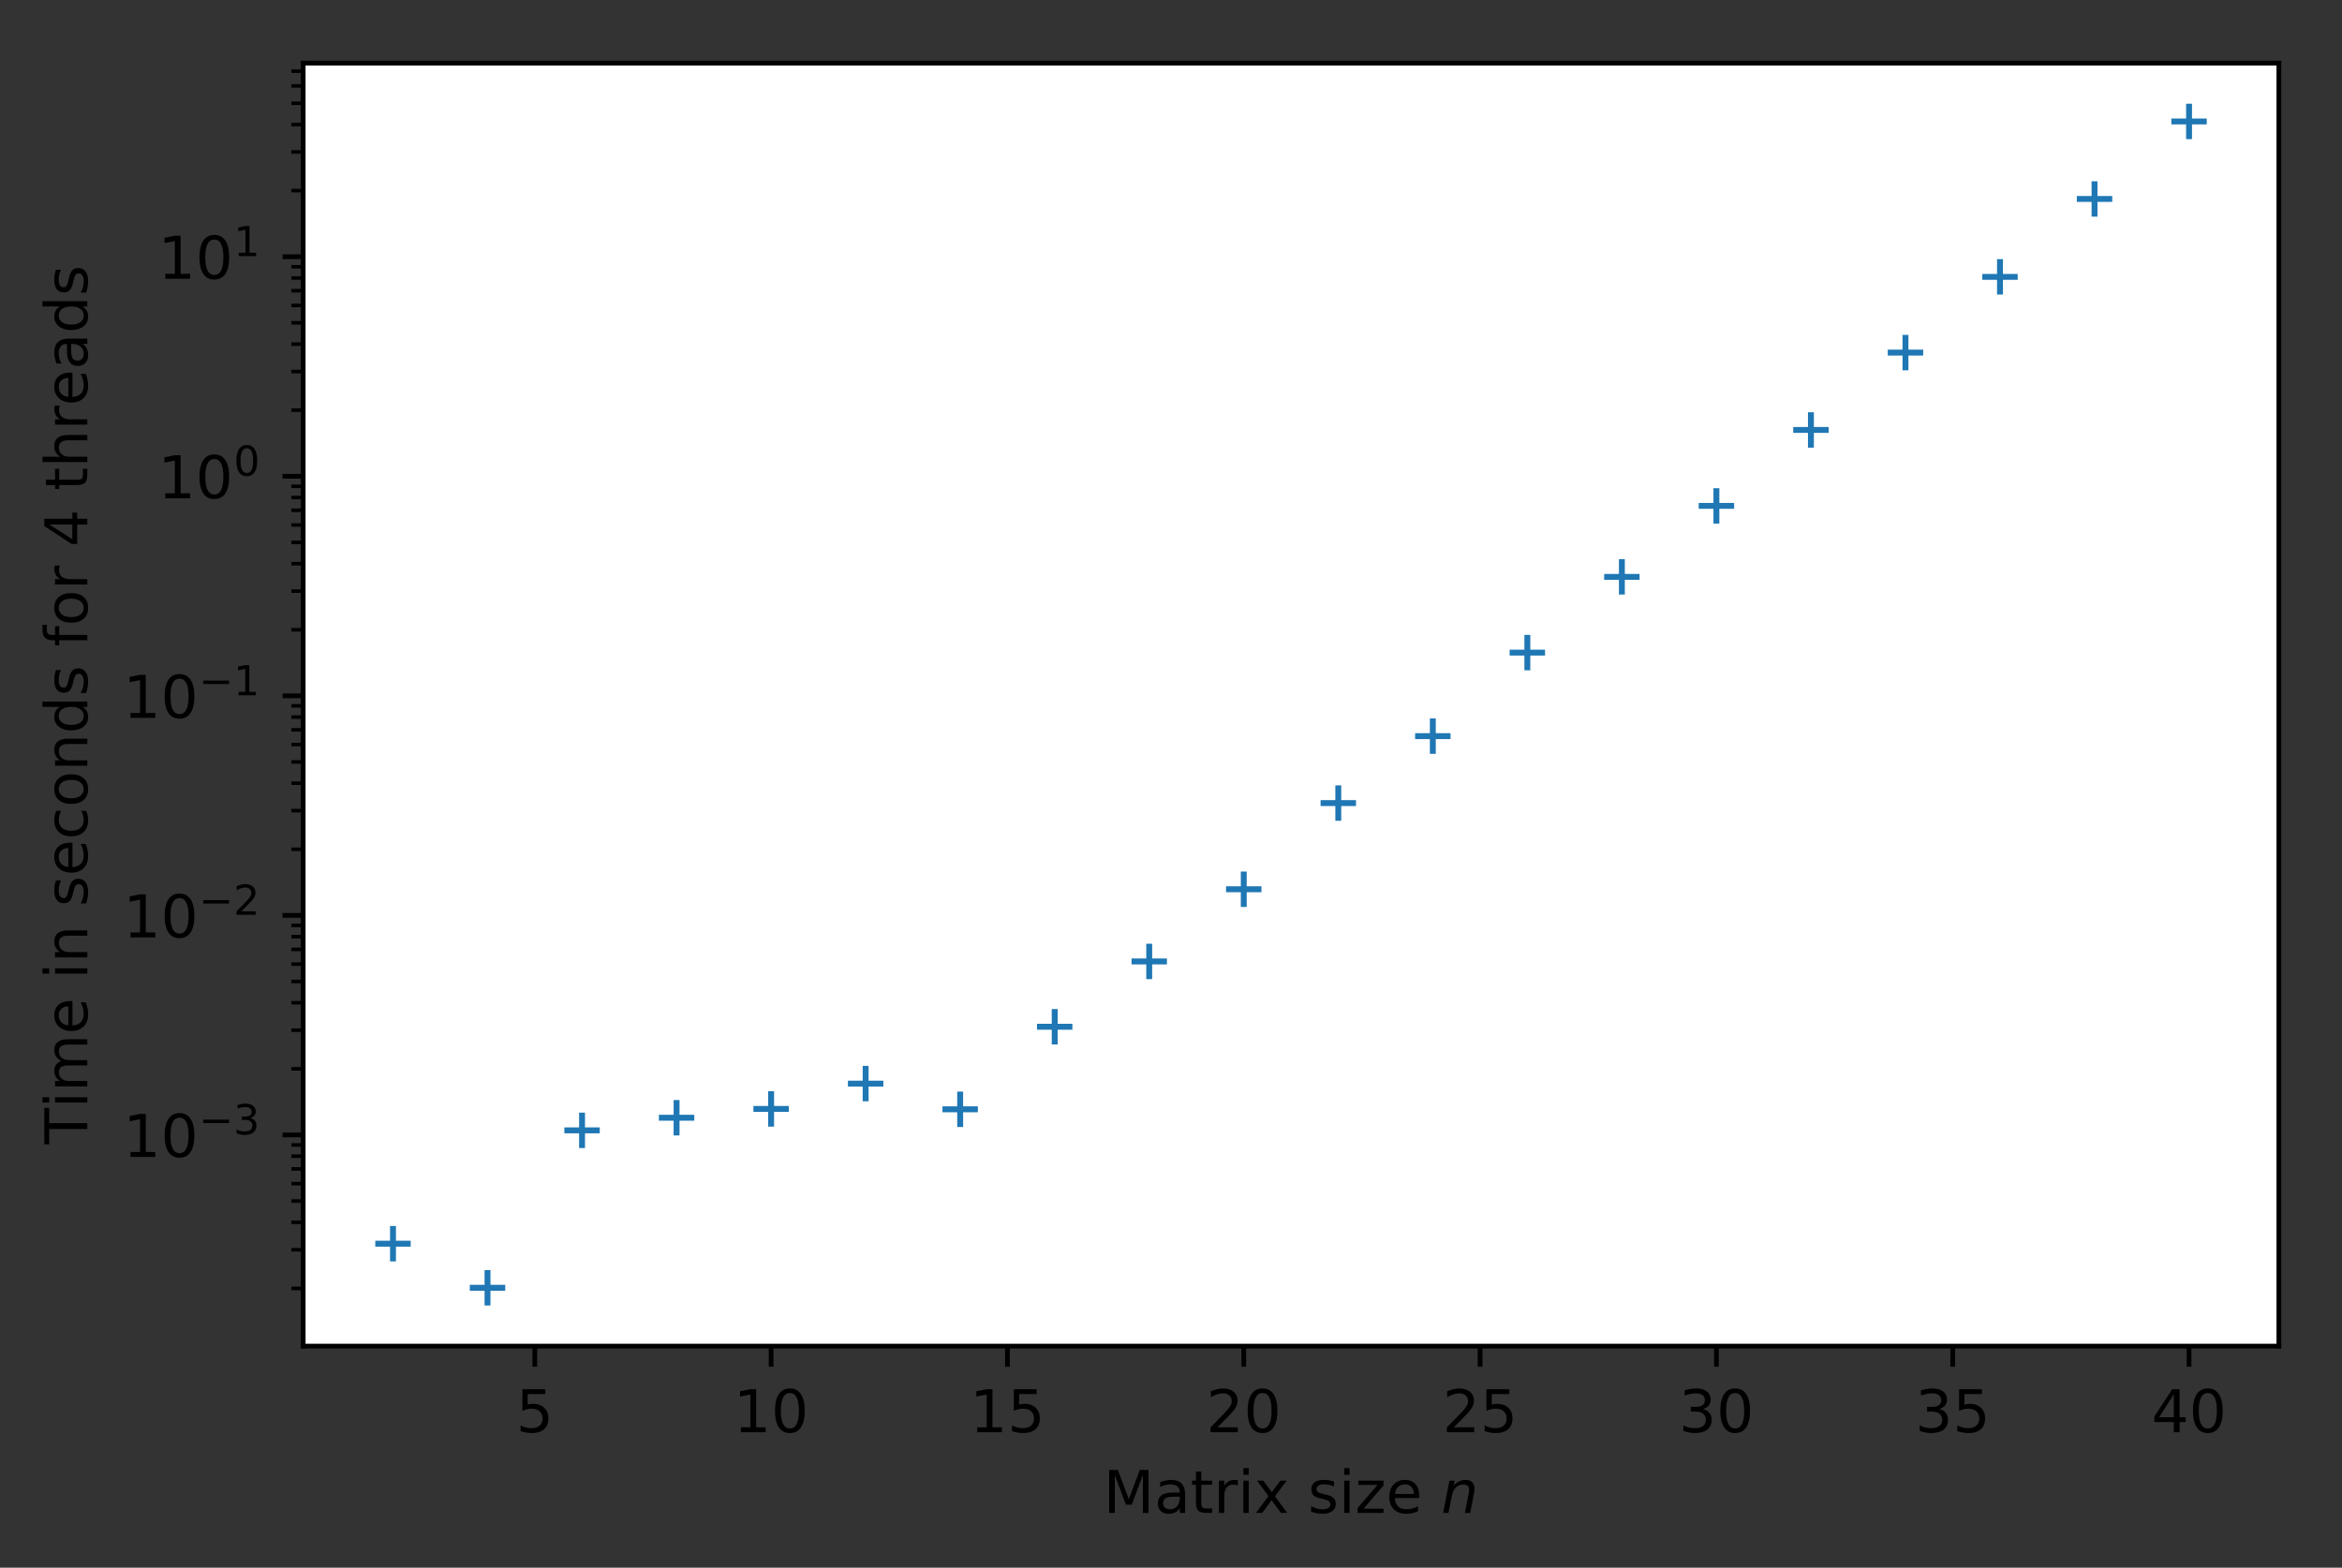 <svg xmlns="http://www.w3.org/2000/svg" xmlns:xlink="http://www.w3.org/1999/xlink" width="529.171" height="354.262" version="1.1" viewBox="0 0 396.878 265.696"><rect x="0" y="0" width="396.878" height="265.696" fill="#333333" stroke="none"/><defs><style type="text/css">*{stroke-linecap:butt;stroke-linejoin:round}</style></defs><g id="figure_1"><g id="patch_1"><path d="M 0 265.696 L 396.878 265.696 L 396.878 0 L 0 0 z" style="fill:none"/></g><g id="axes_1"><g id="patch_2"><path d="M 51.378 228.14 L 386.178 228.14 L 386.178 10.7 L 51.378 10.7 z" style="fill:#fff"/></g><g id="matplotlib.axis_1"><g id="xtick_1"><g id="line2d_1"><defs><path id="m50cd1064d3" d="M 0 0 L 0 3.5" style="stroke:#000;stroke-width:.8"/></defs><g><use style="stroke:#000;stroke-width:.8" x="90.625" y="228.14" xlink:href="#m50cd1064d3"/></g></g><g id="text_1"><defs><path id="DejaVuSans-53" d="M 10.797 72.906 L 49.516 72.906 L 49.516 64.594 L 19.828 64.594 L 19.828 46.734 Q 21.969 47.469 24.109 47.828 Q 26.266 48.188 28.422 48.188 Q 40.625 48.188 47.75 41.5 Q 54.891 34.812 54.891 23.391 Q 54.891 11.625 47.562 5.094 Q 40.234 -1.422 26.906 -1.422 Q 22.312 -1.422 17.547 -0.641 Q 12.797 0.141 7.719 1.703 L 7.719 11.625 Q 12.109 9.234 16.797 8.062 Q 21.484 6.891 26.703 6.891 Q 35.156 6.891 40.078 11.328 Q 45.016 15.766 45.016 23.391 Q 45.016 31 40.078 35.438 Q 35.156 39.891 26.703 39.891 Q 22.75 39.891 18.812 39.016 Q 14.891 38.141 10.797 36.281 z"/></defs><g transform="translate(87.444 242.738)scale(0.1 -0.1)"><use xlink:href="#DejaVuSans-53"/></g></g></g><g id="xtick_2"><g id="line2d_2"><g><use style="stroke:#000;stroke-width:.8" x="130.673" y="228.14" xlink:href="#m50cd1064d3"/></g></g><g id="text_2"><defs><path id="DejaVuSans-49" d="M 12.406 8.297 L 28.516 8.297 L 28.516 63.922 L 10.984 60.406 L 10.984 69.391 L 28.422 72.906 L 38.281 72.906 L 38.281 8.297 L 54.391 8.297 L 54.391 0 L 12.406 0 z"/><path id="DejaVuSans-48" d="M 31.781 66.406 Q 24.172 66.406 20.328 58.906 Q 16.5 51.422 16.5 36.375 Q 16.5 21.391 20.328 13.891 Q 24.172 6.391 31.781 6.391 Q 39.453 6.391 43.281 13.891 Q 47.125 21.391 47.125 36.375 Q 47.125 51.422 43.281 58.906 Q 39.453 66.406 31.781 66.406 z M 31.781 74.219 Q 44.047 74.219 50.516 64.516 Q 56.984 54.828 56.984 36.375 Q 56.984 17.969 50.516 8.266 Q 44.047 -1.422 31.781 -1.422 Q 19.531 -1.422 13.062 8.266 Q 6.594 17.969 6.594 36.375 Q 6.594 54.828 13.062 64.516 Q 19.531 74.219 31.781 74.219 z"/></defs><g transform="translate(124.31 242.738)scale(0.1 -0.1)"><use xlink:href="#DejaVuSans-49"/><use x="63.623" xlink:href="#DejaVuSans-48"/></g></g></g><g id="xtick_3"><g id="line2d_3"><g><use style="stroke:#000;stroke-width:.8" x="170.721" y="228.14" xlink:href="#m50cd1064d3"/></g></g><g id="text_3"><g transform="translate(164.358 242.738)scale(0.1 -0.1)"><use xlink:href="#DejaVuSans-49"/><use x="63.623" xlink:href="#DejaVuSans-53"/></g></g></g><g id="xtick_4"><g id="line2d_4"><g><use style="stroke:#000;stroke-width:.8" x="210.769" y="228.14" xlink:href="#m50cd1064d3"/></g></g><g id="text_4"><defs><path id="DejaVuSans-50" d="M 19.188 8.297 L 53.609 8.297 L 53.609 0 L 7.328 0 L 7.328 8.297 Q 12.938 14.109 22.625 23.891 Q 32.328 33.688 34.812 36.531 Q 39.547 41.844 41.422 45.531 Q 43.312 49.219 43.312 52.781 Q 43.312 58.594 39.234 62.25 Q 35.156 65.922 28.609 65.922 Q 23.969 65.922 18.812 64.312 Q 13.672 62.703 7.812 59.422 L 7.812 69.391 Q 13.766 71.781 18.938 73 Q 24.125 74.219 28.422 74.219 Q 39.75 74.219 46.484 68.547 Q 53.219 62.891 53.219 53.422 Q 53.219 48.922 51.531 44.891 Q 49.859 40.875 45.406 35.406 Q 44.188 33.984 37.641 27.219 Q 31.109 20.453 19.188 8.297 z"/></defs><g transform="translate(204.406 242.738)scale(0.1 -0.1)"><use xlink:href="#DejaVuSans-50"/><use x="63.623" xlink:href="#DejaVuSans-48"/></g></g></g><g id="xtick_5"><g id="line2d_5"><g><use style="stroke:#000;stroke-width:.8" x="250.816" y="228.14" xlink:href="#m50cd1064d3"/></g></g><g id="text_5"><g transform="translate(244.454 242.738)scale(0.1 -0.1)"><use xlink:href="#DejaVuSans-50"/><use x="63.623" xlink:href="#DejaVuSans-53"/></g></g></g><g id="xtick_6"><g id="line2d_6"><g><use style="stroke:#000;stroke-width:.8" x="290.864" y="228.14" xlink:href="#m50cd1064d3"/></g></g><g id="text_6"><defs><path id="DejaVuSans-51" d="M 40.578 39.312 Q 47.656 37.797 51.625 33 Q 55.609 28.219 55.609 21.188 Q 55.609 10.406 48.188 4.484 Q 40.766 -1.422 27.094 -1.422 Q 22.516 -1.422 17.656 -0.516 Q 12.797 0.391 7.625 2.203 L 7.625 11.719 Q 11.719 9.328 16.594 8.109 Q 21.484 6.891 26.812 6.891 Q 36.078 6.891 40.938 10.547 Q 45.797 14.203 45.797 21.188 Q 45.797 27.641 41.281 31.266 Q 36.766 34.906 28.719 34.906 L 20.219 34.906 L 20.219 43.016 L 29.109 43.016 Q 36.375 43.016 40.234 45.922 Q 44.094 48.828 44.094 54.297 Q 44.094 59.906 40.109 62.906 Q 36.141 65.922 28.719 65.922 Q 24.656 65.922 20.016 65.031 Q 15.375 64.156 9.812 62.312 L 9.812 71.094 Q 15.438 72.656 20.344 73.438 Q 25.25 74.219 29.594 74.219 Q 40.828 74.219 47.359 69.109 Q 53.906 64.016 53.906 55.328 Q 53.906 49.266 50.438 45.094 Q 46.969 40.922 40.578 39.312 z"/></defs><g transform="translate(284.502 242.738)scale(0.1 -0.1)"><use xlink:href="#DejaVuSans-51"/><use x="63.623" xlink:href="#DejaVuSans-48"/></g></g></g><g id="xtick_7"><g id="line2d_7"><g><use style="stroke:#000;stroke-width:.8" x="330.912" y="228.14" xlink:href="#m50cd1064d3"/></g></g><g id="text_7"><g transform="translate(324.55 242.738)scale(0.1 -0.1)"><use xlink:href="#DejaVuSans-51"/><use x="63.623" xlink:href="#DejaVuSans-53"/></g></g></g><g id="xtick_8"><g id="line2d_8"><g><use style="stroke:#000;stroke-width:.8" x="370.96" y="228.14" xlink:href="#m50cd1064d3"/></g></g><g id="text_8"><defs><path id="DejaVuSans-52" d="M 37.797 64.312 L 12.891 25.391 L 37.797 25.391 z M 35.203 72.906 L 47.609 72.906 L 47.609 25.391 L 58.016 25.391 L 58.016 17.188 L 47.609 17.188 L 47.609 0 L 37.797 0 L 37.797 17.188 L 4.891 17.188 L 4.891 26.703 z"/></defs><g transform="translate(364.597 242.738)scale(0.1 -0.1)"><use xlink:href="#DejaVuSans-52"/><use x="63.623" xlink:href="#DejaVuSans-48"/></g></g></g><g id="text_9"><defs><path id="DejaVuSans-77" d="M 9.812 72.906 L 24.516 72.906 L 43.109 23.297 L 61.812 72.906 L 76.516 72.906 L 76.516 0 L 66.891 0 L 66.891 64.016 L 48.094 14.016 L 38.188 14.016 L 19.391 64.016 L 19.391 0 L 9.812 0 z"/><path id="DejaVuSans-97" d="M 34.281 27.484 Q 23.391 27.484 19.188 25 Q 14.984 22.516 14.984 16.5 Q 14.984 11.719 18.141 8.906 Q 21.297 6.109 26.703 6.109 Q 34.188 6.109 38.703 11.406 Q 43.219 16.703 43.219 25.484 L 43.219 27.484 z M 52.203 31.203 L 52.203 0 L 43.219 0 L 43.219 8.297 Q 40.141 3.328 35.547 0.953 Q 30.953 -1.422 24.312 -1.422 Q 15.922 -1.422 10.953 3.297 Q 6 8.016 6 15.922 Q 6 25.141 12.172 29.828 Q 18.359 34.516 30.609 34.516 L 43.219 34.516 L 43.219 35.406 Q 43.219 41.609 39.141 45 Q 35.062 48.391 27.688 48.391 Q 23 48.391 18.547 47.266 Q 14.109 46.141 10.016 43.891 L 10.016 52.203 Q 14.938 54.109 19.578 55.047 Q 24.219 56 28.609 56 Q 40.484 56 46.344 49.844 Q 52.203 43.703 52.203 31.203 z"/><path id="DejaVuSans-116" d="M 18.312 70.219 L 18.312 54.688 L 36.812 54.688 L 36.812 47.703 L 18.312 47.703 L 18.312 18.016 Q 18.312 11.328 20.141 9.422 Q 21.969 7.516 27.594 7.516 L 36.812 7.516 L 36.812 0 L 27.594 0 Q 17.188 0 13.234 3.875 Q 9.281 7.766 9.281 18.016 L 9.281 47.703 L 2.688 47.703 L 2.688 54.688 L 9.281 54.688 L 9.281 70.219 z"/><path id="DejaVuSans-114" d="M 41.109 46.297 Q 39.594 47.172 37.812 47.578 Q 36.031 48 33.891 48 Q 26.266 48 22.188 43.047 Q 18.109 38.094 18.109 28.812 L 18.109 0 L 9.078 0 L 9.078 54.688 L 18.109 54.688 L 18.109 46.188 Q 20.953 51.172 25.484 53.578 Q 30.031 56 36.531 56 Q 37.453 56 38.578 55.875 Q 39.703 55.766 41.062 55.516 z"/><path id="DejaVuSans-105" d="M 9.422 54.688 L 18.406 54.688 L 18.406 0 L 9.422 0 z M 9.422 75.984 L 18.406 75.984 L 18.406 64.594 L 9.422 64.594 z"/><path id="DejaVuSans-120" d="M 54.891 54.688 L 35.109 28.078 L 55.906 0 L 45.312 0 L 29.391 21.484 L 13.484 0 L 2.875 0 L 24.125 28.609 L 4.688 54.688 L 15.281 54.688 L 29.781 35.203 L 44.281 54.688 z"/><path id="DejaVuSans-32"/><path id="DejaVuSans-115" d="M 44.281 53.078 L 44.281 44.578 Q 40.484 46.531 36.375 47.5 Q 32.281 48.484 27.875 48.484 Q 21.188 48.484 17.844 46.438 Q 14.5 44.391 14.5 40.281 Q 14.5 37.156 16.891 35.375 Q 19.281 33.594 26.516 31.984 L 29.594 31.297 Q 39.156 29.25 43.188 25.516 Q 47.219 21.781 47.219 15.094 Q 47.219 7.469 41.188 3.016 Q 35.156 -1.422 24.609 -1.422 Q 20.219 -1.422 15.453 -0.562 Q 10.688 0.297 5.422 2 L 5.422 11.281 Q 10.406 8.688 15.234 7.391 Q 20.062 6.109 24.812 6.109 Q 31.156 6.109 34.562 8.281 Q 37.984 10.453 37.984 14.406 Q 37.984 18.062 35.516 20.016 Q 33.062 21.969 24.703 23.781 L 21.578 24.516 Q 13.234 26.266 9.516 29.906 Q 5.812 33.547 5.812 39.891 Q 5.812 47.609 11.281 51.797 Q 16.75 56 26.812 56 Q 31.781 56 36.172 55.266 Q 40.578 54.547 44.281 53.078 z"/><path id="DejaVuSans-122" d="M 5.516 54.688 L 48.188 54.688 L 48.188 46.484 L 14.406 7.172 L 48.188 7.172 L 48.188 0 L 4.297 0 L 4.297 8.203 L 38.094 47.516 L 5.516 47.516 z"/><path id="DejaVuSans-101" d="M 56.203 29.594 L 56.203 25.203 L 14.891 25.203 Q 15.484 15.922 20.484 11.062 Q 25.484 6.203 34.422 6.203 Q 39.594 6.203 44.453 7.469 Q 49.312 8.734 54.109 11.281 L 54.109 2.781 Q 49.266 0.734 44.188 -0.344 Q 39.109 -1.422 33.891 -1.422 Q 20.797 -1.422 13.156 6.188 Q 5.516 13.812 5.516 26.812 Q 5.516 40.234 12.766 48.109 Q 20.016 56 32.328 56 Q 43.359 56 49.781 48.891 Q 56.203 41.797 56.203 29.594 z M 47.219 32.234 Q 47.125 39.594 43.094 43.984 Q 39.062 48.391 32.422 48.391 Q 24.906 48.391 20.391 44.141 Q 15.875 39.891 15.188 32.172 z"/><path id="DejaVuSans-Oblique-110" d="M 55.719 33.016 L 49.312 0 L 40.281 0 L 46.688 32.672 Q 47.125 34.969 47.359 36.719 Q 47.609 38.484 47.609 39.5 Q 47.609 43.609 45.016 45.891 Q 42.438 48.188 37.797 48.188 Q 30.562 48.188 25.344 43.375 Q 20.125 38.578 18.5 30.328 L 12.5 0 L 3.516 0 L 14.109 54.688 L 23.094 54.688 L 21.297 46.094 Q 25.047 50.828 30.312 53.406 Q 35.594 56 41.406 56 Q 48.641 56 52.609 52.094 Q 56.594 48.188 56.594 41.109 Q 56.594 39.359 56.375 37.359 Q 56.156 35.359 55.719 33.016 z"/></defs><g transform="translate(186.978 256.417)scale(0.1 -0.1)"><use transform="translate(0 0.016)" xlink:href="#DejaVuSans-77"/><use transform="translate(86.279 0.016)" xlink:href="#DejaVuSans-97"/><use transform="translate(147.559 0.016)" xlink:href="#DejaVuSans-116"/><use transform="translate(186.768 0.016)" xlink:href="#DejaVuSans-114"/><use transform="translate(227.881 0.016)" xlink:href="#DejaVuSans-105"/><use transform="translate(255.664 0.016)" xlink:href="#DejaVuSans-120"/><use transform="translate(314.844 0.016)" xlink:href="#DejaVuSans-32"/><use transform="translate(346.631 0.016)" xlink:href="#DejaVuSans-115"/><use transform="translate(398.73 0.016)" xlink:href="#DejaVuSans-105"/><use transform="translate(426.514 0.016)" xlink:href="#DejaVuSans-122"/><use transform="translate(479.004 0.016)" xlink:href="#DejaVuSans-101"/><use transform="translate(540.527 0.016)" xlink:href="#DejaVuSans-32"/><use transform="translate(572.314 0.016)" xlink:href="#DejaVuSans-Oblique-110"/></g></g></g><g id="matplotlib.axis_2"><g id="ytick_1"><g id="line2d_9"><defs><path id="m3d6b20b700" d="M 0 0 L -3.5 0" style="stroke:#000;stroke-width:.8"/></defs><g><use style="stroke:#000;stroke-width:.8" x="51.378" y="192.351" xlink:href="#m3d6b20b700"/></g></g><g id="text_10"><defs><path id="DejaVuSans-8722" d="M 10.594 35.5 L 73.188 35.5 L 73.188 27.203 L 10.594 27.203 z"/></defs><g transform="translate(20.878 196.151)scale(0.1 -0.1)"><use transform="translate(0 0.766)" xlink:href="#DejaVuSans-49"/><use transform="translate(63.623 0.766)" xlink:href="#DejaVuSans-48"/><use transform="translate(128.203 39.047)scale(0.7)" xlink:href="#DejaVuSans-8722"/><use transform="translate(186.855 39.047)scale(0.7)" xlink:href="#DejaVuSans-51"/></g></g></g><g id="ytick_2"><g id="line2d_10"><g><use style="stroke:#000;stroke-width:.8" x="51.378" y="155.141" xlink:href="#m3d6b20b700"/></g></g><g id="text_11"><g transform="translate(20.878 158.94)scale(0.1 -0.1)"><use transform="translate(0 0.766)" xlink:href="#DejaVuSans-49"/><use transform="translate(63.623 0.766)" xlink:href="#DejaVuSans-48"/><use transform="translate(128.203 39.047)scale(0.7)" xlink:href="#DejaVuSans-8722"/><use transform="translate(186.855 39.047)scale(0.7)" xlink:href="#DejaVuSans-50"/></g></g></g><g id="ytick_3"><g id="line2d_11"><g><use style="stroke:#000;stroke-width:.8" x="51.378" y="117.931" xlink:href="#m3d6b20b700"/></g></g><g id="text_12"><g transform="translate(20.878 121.73)scale(0.1 -0.1)"><use transform="translate(0 0.684)" xlink:href="#DejaVuSans-49"/><use transform="translate(63.623 0.684)" xlink:href="#DejaVuSans-48"/><use transform="translate(128.203 38.966)scale(0.7)" xlink:href="#DejaVuSans-8722"/><use transform="translate(186.855 38.966)scale(0.7)" xlink:href="#DejaVuSans-49"/></g></g></g><g id="ytick_4"><g id="line2d_12"><g><use style="stroke:#000;stroke-width:.8" x="51.378" y="80.72" xlink:href="#m3d6b20b700"/></g></g><g id="text_13"><g transform="translate(26.778 84.519)scale(0.1 -0.1)"><use transform="translate(0 0.766)" xlink:href="#DejaVuSans-49"/><use transform="translate(63.623 0.766)" xlink:href="#DejaVuSans-48"/><use transform="translate(128.203 39.047)scale(0.7)" xlink:href="#DejaVuSans-48"/></g></g></g><g id="ytick_5"><g id="line2d_13"><g><use style="stroke:#000;stroke-width:.8" x="51.378" y="43.51" xlink:href="#m3d6b20b700"/></g></g><g id="text_14"><g transform="translate(26.778 47.309)scale(0.1 -0.1)"><use transform="translate(0 0.684)" xlink:href="#DejaVuSans-49"/><use transform="translate(63.623 0.684)" xlink:href="#DejaVuSans-48"/><use transform="translate(128.203 38.966)scale(0.7)" xlink:href="#DejaVuSans-49"/></g></g></g><g id="ytick_6"><g id="line2d_14"><defs><path id="m6e84542108" d="M 0 0 L -2 0" style="stroke:#000;stroke-width:.6"/></defs><g><use style="stroke:#000;stroke-width:.6" x="51.378" y="218.36" xlink:href="#m6e84542108"/></g></g></g><g id="ytick_7"><g id="line2d_15"><g><use style="stroke:#000;stroke-width:.6" x="51.378" y="211.808" xlink:href="#m6e84542108"/></g></g></g><g id="ytick_8"><g id="line2d_16"><g><use style="stroke:#000;stroke-width:.6" x="51.378" y="207.159" xlink:href="#m6e84542108"/></g></g></g><g id="ytick_9"><g id="line2d_17"><g><use style="stroke:#000;stroke-width:.6" x="51.378" y="203.553" xlink:href="#m6e84542108"/></g></g></g><g id="ytick_10"><g id="line2d_18"><g><use style="stroke:#000;stroke-width:.6" x="51.378" y="200.606" xlink:href="#m6e84542108"/></g></g></g><g id="ytick_11"><g id="line2d_19"><g><use style="stroke:#000;stroke-width:.6" x="51.378" y="198.115" xlink:href="#m6e84542108"/></g></g></g><g id="ytick_12"><g id="line2d_20"><g><use style="stroke:#000;stroke-width:.6" x="51.378" y="195.957" xlink:href="#m6e84542108"/></g></g></g><g id="ytick_13"><g id="line2d_21"><g><use style="stroke:#000;stroke-width:.6" x="51.378" y="194.054" xlink:href="#m6e84542108"/></g></g></g><g id="ytick_14"><g id="line2d_22"><g><use style="stroke:#000;stroke-width:.6" x="51.378" y="181.15" xlink:href="#m6e84542108"/></g></g></g><g id="ytick_15"><g id="line2d_23"><g><use style="stroke:#000;stroke-width:.6" x="51.378" y="174.597" xlink:href="#m6e84542108"/></g></g></g><g id="ytick_16"><g id="line2d_24"><g><use style="stroke:#000;stroke-width:.6" x="51.378" y="169.948" xlink:href="#m6e84542108"/></g></g></g><g id="ytick_17"><g id="line2d_25"><g><use style="stroke:#000;stroke-width:.6" x="51.378" y="166.342" xlink:href="#m6e84542108"/></g></g></g><g id="ytick_18"><g id="line2d_26"><g><use style="stroke:#000;stroke-width:.6" x="51.378" y="163.396" xlink:href="#m6e84542108"/></g></g></g><g id="ytick_19"><g id="line2d_27"><g><use style="stroke:#000;stroke-width:.6" x="51.378" y="160.905" xlink:href="#m6e84542108"/></g></g></g><g id="ytick_20"><g id="line2d_28"><g><use style="stroke:#000;stroke-width:.6" x="51.378" y="158.747" xlink:href="#m6e84542108"/></g></g></g><g id="ytick_21"><g id="line2d_29"><g><use style="stroke:#000;stroke-width:.6" x="51.378" y="156.844" xlink:href="#m6e84542108"/></g></g></g><g id="ytick_22"><g id="line2d_30"><g><use style="stroke:#000;stroke-width:.6" x="51.378" y="143.939" xlink:href="#m6e84542108"/></g></g></g><g id="ytick_23"><g id="line2d_31"><g><use style="stroke:#000;stroke-width:.6" x="51.378" y="137.387" xlink:href="#m6e84542108"/></g></g></g><g id="ytick_24"><g id="line2d_32"><g><use style="stroke:#000;stroke-width:.6" x="51.378" y="132.738" xlink:href="#m6e84542108"/></g></g></g><g id="ytick_25"><g id="line2d_33"><g><use style="stroke:#000;stroke-width:.6" x="51.378" y="129.132" xlink:href="#m6e84542108"/></g></g></g><g id="ytick_26"><g id="line2d_34"><g><use style="stroke:#000;stroke-width:.6" x="51.378" y="126.186" xlink:href="#m6e84542108"/></g></g></g><g id="ytick_27"><g id="line2d_35"><g><use style="stroke:#000;stroke-width:.6" x="51.378" y="123.695" xlink:href="#m6e84542108"/></g></g></g><g id="ytick_28"><g id="line2d_36"><g><use style="stroke:#000;stroke-width:.6" x="51.378" y="121.537" xlink:href="#m6e84542108"/></g></g></g><g id="ytick_29"><g id="line2d_37"><g><use style="stroke:#000;stroke-width:.6" x="51.378" y="119.633" xlink:href="#m6e84542108"/></g></g></g><g id="ytick_30"><g id="line2d_38"><g><use style="stroke:#000;stroke-width:.6" x="51.378" y="106.729" xlink:href="#m6e84542108"/></g></g></g><g id="ytick_31"><g id="line2d_39"><g><use style="stroke:#000;stroke-width:.6" x="51.378" y="100.177" xlink:href="#m6e84542108"/></g></g></g><g id="ytick_32"><g id="line2d_40"><g><use style="stroke:#000;stroke-width:.6" x="51.378" y="95.528" xlink:href="#m6e84542108"/></g></g></g><g id="ytick_33"><g id="line2d_41"><g><use style="stroke:#000;stroke-width:.6" x="51.378" y="91.922" xlink:href="#m6e84542108"/></g></g></g><g id="ytick_34"><g id="line2d_42"><g><use style="stroke:#000;stroke-width:.6" x="51.378" y="88.975" xlink:href="#m6e84542108"/></g></g></g><g id="ytick_35"><g id="line2d_43"><g><use style="stroke:#000;stroke-width:.6" x="51.378" y="86.484" xlink:href="#m6e84542108"/></g></g></g><g id="ytick_36"><g id="line2d_44"><g><use style="stroke:#000;stroke-width:.6" x="51.378" y="84.326" xlink:href="#m6e84542108"/></g></g></g><g id="ytick_37"><g id="line2d_45"><g><use style="stroke:#000;stroke-width:.6" x="51.378" y="82.423" xlink:href="#m6e84542108"/></g></g></g><g id="ytick_38"><g id="line2d_46"><g><use style="stroke:#000;stroke-width:.6" x="51.378" y="69.519" xlink:href="#m6e84542108"/></g></g></g><g id="ytick_39"><g id="line2d_47"><g><use style="stroke:#000;stroke-width:.6" x="51.378" y="62.966" xlink:href="#m6e84542108"/></g></g></g><g id="ytick_40"><g id="line2d_48"><g><use style="stroke:#000;stroke-width:.6" x="51.378" y="58.317" xlink:href="#m6e84542108"/></g></g></g><g id="ytick_41"><g id="line2d_49"><g><use style="stroke:#000;stroke-width:.6" x="51.378" y="54.711" xlink:href="#m6e84542108"/></g></g></g><g id="ytick_42"><g id="line2d_50"><g><use style="stroke:#000;stroke-width:.6" x="51.378" y="51.765" xlink:href="#m6e84542108"/></g></g></g><g id="ytick_43"><g id="line2d_51"><g><use style="stroke:#000;stroke-width:.6" x="51.378" y="49.274" xlink:href="#m6e84542108"/></g></g></g><g id="ytick_44"><g id="line2d_52"><g><use style="stroke:#000;stroke-width:.6" x="51.378" y="47.116" xlink:href="#m6e84542108"/></g></g></g><g id="ytick_45"><g id="line2d_53"><g><use style="stroke:#000;stroke-width:.6" x="51.378" y="45.212" xlink:href="#m6e84542108"/></g></g></g><g id="ytick_46"><g id="line2d_54"><g><use style="stroke:#000;stroke-width:.6" x="51.378" y="32.308" xlink:href="#m6e84542108"/></g></g></g><g id="ytick_47"><g id="line2d_55"><g><use style="stroke:#000;stroke-width:.6" x="51.378" y="25.756" xlink:href="#m6e84542108"/></g></g></g><g id="ytick_48"><g id="line2d_56"><g><use style="stroke:#000;stroke-width:.6" x="51.378" y="21.107" xlink:href="#m6e84542108"/></g></g></g><g id="ytick_49"><g id="line2d_57"><g><use style="stroke:#000;stroke-width:.6" x="51.378" y="17.501" xlink:href="#m6e84542108"/></g></g></g><g id="ytick_50"><g id="line2d_58"><g><use style="stroke:#000;stroke-width:.6" x="51.378" y="14.554" xlink:href="#m6e84542108"/></g></g></g><g id="ytick_51"><g id="line2d_59"><g><use style="stroke:#000;stroke-width:.6" x="51.378" y="12.063" xlink:href="#m6e84542108"/></g></g></g><g id="text_15"><defs><path id="DejaVuSans-84" d="M -0.297 72.906 L 61.375 72.906 L 61.375 64.594 L 35.5 64.594 L 35.5 0 L 25.594 0 L 25.594 64.594 L -0.297 64.594 z"/><path id="DejaVuSans-109" d="M 52 44.188 Q 55.375 50.25 60.062 53.125 Q 64.75 56 71.094 56 Q 79.641 56 84.281 50.016 Q 88.922 44.047 88.922 33.016 L 88.922 0 L 79.891 0 L 79.891 32.719 Q 79.891 40.578 77.094 44.375 Q 74.312 48.188 68.609 48.188 Q 61.625 48.188 57.562 43.547 Q 53.516 38.922 53.516 30.906 L 53.516 0 L 44.484 0 L 44.484 32.719 Q 44.484 40.625 41.703 44.406 Q 38.922 48.188 33.109 48.188 Q 26.219 48.188 22.156 43.531 Q 18.109 38.875 18.109 30.906 L 18.109 0 L 9.078 0 L 9.078 54.688 L 18.109 54.688 L 18.109 46.188 Q 21.188 51.219 25.484 53.609 Q 29.781 56 35.688 56 Q 41.656 56 45.828 52.969 Q 50 49.953 52 44.188 z"/><path id="DejaVuSans-110" d="M 54.891 33.016 L 54.891 0 L 45.906 0 L 45.906 32.719 Q 45.906 40.484 42.875 44.328 Q 39.844 48.188 33.797 48.188 Q 26.516 48.188 22.312 43.547 Q 18.109 38.922 18.109 30.906 L 18.109 0 L 9.078 0 L 9.078 54.688 L 18.109 54.688 L 18.109 46.188 Q 21.344 51.125 25.703 53.562 Q 30.078 56 35.797 56 Q 45.219 56 50.047 50.172 Q 54.891 44.344 54.891 33.016 z"/><path id="DejaVuSans-99" d="M 48.781 52.594 L 48.781 44.188 Q 44.969 46.297 41.141 47.344 Q 37.312 48.391 33.406 48.391 Q 24.656 48.391 19.812 42.844 Q 14.984 37.312 14.984 27.297 Q 14.984 17.281 19.812 11.734 Q 24.656 6.203 33.406 6.203 Q 37.312 6.203 41.141 7.25 Q 44.969 8.297 48.781 10.406 L 48.781 2.094 Q 45.016 0.344 40.984 -0.531 Q 36.969 -1.422 32.422 -1.422 Q 20.062 -1.422 12.781 6.344 Q 5.516 14.109 5.516 27.297 Q 5.516 40.672 12.859 48.328 Q 20.219 56 33.016 56 Q 37.156 56 41.109 55.141 Q 45.062 54.297 48.781 52.594 z"/><path id="DejaVuSans-111" d="M 30.609 48.391 Q 23.391 48.391 19.188 42.75 Q 14.984 37.109 14.984 27.297 Q 14.984 17.484 19.156 11.844 Q 23.344 6.203 30.609 6.203 Q 37.797 6.203 41.984 11.859 Q 46.188 17.531 46.188 27.297 Q 46.188 37.016 41.984 42.703 Q 37.797 48.391 30.609 48.391 z M 30.609 56 Q 42.328 56 49.016 48.375 Q 55.719 40.766 55.719 27.297 Q 55.719 13.875 49.016 6.219 Q 42.328 -1.422 30.609 -1.422 Q 18.844 -1.422 12.172 6.219 Q 5.516 13.875 5.516 27.297 Q 5.516 40.766 12.172 48.375 Q 18.844 56 30.609 56 z"/><path id="DejaVuSans-100" d="M 45.406 46.391 L 45.406 75.984 L 54.391 75.984 L 54.391 0 L 45.406 0 L 45.406 8.203 Q 42.578 3.328 38.25 0.953 Q 33.938 -1.422 27.875 -1.422 Q 17.969 -1.422 11.734 6.484 Q 5.516 14.406 5.516 27.297 Q 5.516 40.188 11.734 48.094 Q 17.969 56 27.875 56 Q 33.938 56 38.25 53.625 Q 42.578 51.266 45.406 46.391 z M 14.797 27.297 Q 14.797 17.391 18.875 11.75 Q 22.953 6.109 30.078 6.109 Q 37.203 6.109 41.297 11.75 Q 45.406 17.391 45.406 27.297 Q 45.406 37.203 41.297 42.844 Q 37.203 48.484 30.078 48.484 Q 22.953 48.484 18.875 42.844 Q 14.797 37.203 14.797 27.297 z"/><path id="DejaVuSans-102" d="M 37.109 75.984 L 37.109 68.5 L 28.516 68.5 Q 23.688 68.5 21.797 66.547 Q 19.922 64.594 19.922 59.516 L 19.922 54.688 L 34.719 54.688 L 34.719 47.703 L 19.922 47.703 L 19.922 0 L 10.891 0 L 10.891 47.703 L 2.297 47.703 L 2.297 54.688 L 10.891 54.688 L 10.891 58.5 Q 10.891 67.625 15.141 71.797 Q 19.391 75.984 28.609 75.984 z"/><path id="DejaVuSans-104" d="M 54.891 33.016 L 54.891 0 L 45.906 0 L 45.906 32.719 Q 45.906 40.484 42.875 44.328 Q 39.844 48.188 33.797 48.188 Q 26.516 48.188 22.312 43.547 Q 18.109 38.922 18.109 30.906 L 18.109 0 L 9.078 0 L 9.078 75.984 L 18.109 75.984 L 18.109 46.188 Q 21.344 51.125 25.703 53.562 Q 30.078 56 35.797 56 Q 45.219 56 50.047 50.172 Q 54.891 44.344 54.891 33.016 z"/></defs><g transform="translate(14.798 193.907)rotate(-90)scale(0.1 -0.1)"><use xlink:href="#DejaVuSans-84"/><use x="61.037" xlink:href="#DejaVuSans-105"/><use x="88.82" xlink:href="#DejaVuSans-109"/><use x="186.232" xlink:href="#DejaVuSans-101"/><use x="247.756" xlink:href="#DejaVuSans-32"/><use x="279.543" xlink:href="#DejaVuSans-105"/><use x="307.326" xlink:href="#DejaVuSans-110"/><use x="370.705" xlink:href="#DejaVuSans-32"/><use x="402.492" xlink:href="#DejaVuSans-115"/><use x="454.592" xlink:href="#DejaVuSans-101"/><use x="516.115" xlink:href="#DejaVuSans-99"/><use x="571.096" xlink:href="#DejaVuSans-111"/><use x="632.277" xlink:href="#DejaVuSans-110"/><use x="695.656" xlink:href="#DejaVuSans-100"/><use x="759.133" xlink:href="#DejaVuSans-115"/><use x="811.232" xlink:href="#DejaVuSans-32"/><use x="843.02" xlink:href="#DejaVuSans-102"/><use x="878.225" xlink:href="#DejaVuSans-111"/><use x="939.406" xlink:href="#DejaVuSans-114"/><use x="980.52" xlink:href="#DejaVuSans-32"/><use x="1012.307" xlink:href="#DejaVuSans-52"/><use x="1075.93" xlink:href="#DejaVuSans-32"/><use x="1107.717" xlink:href="#DejaVuSans-116"/><use x="1146.926" xlink:href="#DejaVuSans-104"/><use x="1210.305" xlink:href="#DejaVuSans-114"/><use x="1251.387" xlink:href="#DejaVuSans-101"/><use x="1312.91" xlink:href="#DejaVuSans-97"/><use x="1374.189" xlink:href="#DejaVuSans-100"/><use x="1437.666" xlink:href="#DejaVuSans-115"/></g></g></g><g id="line2d_60"><defs><path id="mffee4823af" d="M -3 0 L 3 0 M 0 3 L 0 -3" style="stroke:#1f77b4"/></defs><g clip-path="url(#pb554c0dca0)"><use style="fill:#1f77b4;stroke:#1f77b4" x="66.596" y="210.784" xlink:href="#mffee4823af"/><use style="fill:#1f77b4;stroke:#1f77b4" x="82.615" y="218.256" xlink:href="#mffee4823af"/><use style="fill:#1f77b4;stroke:#1f77b4" x="98.635" y="191.575" xlink:href="#mffee4823af"/><use style="fill:#1f77b4;stroke:#1f77b4" x="114.654" y="189.435" xlink:href="#mffee4823af"/><use style="fill:#1f77b4;stroke:#1f77b4" x="130.673" y="187.944" xlink:href="#mffee4823af"/><use style="fill:#1f77b4;stroke:#1f77b4" x="146.692" y="183.652" xlink:href="#mffee4823af"/><use style="fill:#1f77b4;stroke:#1f77b4" x="162.711" y="188.008" xlink:href="#mffee4823af"/><use style="fill:#1f77b4;stroke:#1f77b4" x="178.73" y="174.019" xlink:href="#mffee4823af"/><use style="fill:#1f77b4;stroke:#1f77b4" x="194.749" y="162.946" xlink:href="#mffee4823af"/><use style="fill:#1f77b4;stroke:#1f77b4" x="210.769" y="150.714" xlink:href="#mffee4823af"/><use style="fill:#1f77b4;stroke:#1f77b4" x="226.788" y="136.107" xlink:href="#mffee4823af"/><use style="fill:#1f77b4;stroke:#1f77b4" x="242.807" y="124.76" xlink:href="#mffee4823af"/><use style="fill:#1f77b4;stroke:#1f77b4" x="258.826" y="110.605" xlink:href="#mffee4823af"/><use style="fill:#1f77b4;stroke:#1f77b4" x="274.845" y="97.767" xlink:href="#mffee4823af"/><use style="fill:#1f77b4;stroke:#1f77b4" x="290.864" y="85.738" xlink:href="#mffee4823af"/><use style="fill:#1f77b4;stroke:#1f77b4" x="306.883" y="72.868" xlink:href="#mffee4823af"/><use style="fill:#1f77b4;stroke:#1f77b4" x="322.903" y="59.757" xlink:href="#mffee4823af"/><use style="fill:#1f77b4;stroke:#1f77b4" x="338.922" y="46.924" xlink:href="#mffee4823af"/><use style="fill:#1f77b4;stroke:#1f77b4" x="354.941" y="33.718" xlink:href="#mffee4823af"/><use style="fill:#1f77b4;stroke:#1f77b4" x="370.96" y="20.584" xlink:href="#mffee4823af"/></g></g><g id="patch_3"><path d="M 51.378 228.14 L 51.378 10.7" style="fill:none;stroke:#000;stroke-linecap:square;stroke-linejoin:miter;stroke-width:.8"/></g><g id="patch_4"><path d="M 386.178 228.14 L 386.178 10.7" style="fill:none;stroke:#000;stroke-linecap:square;stroke-linejoin:miter;stroke-width:.8"/></g><g id="patch_5"><path d="M 51.378 228.14 L 386.178 228.14" style="fill:none;stroke:#000;stroke-linecap:square;stroke-linejoin:miter;stroke-width:.8"/></g><g id="patch_6"><path d="M 51.378 10.7 L 386.178 10.7" style="fill:none;stroke:#000;stroke-linecap:square;stroke-linejoin:miter;stroke-width:.8"/></g></g></g><defs><clipPath id="pb554c0dca0"><rect width="334.8" height="217.44" x="51.378" y="10.7"/></clipPath></defs></svg>